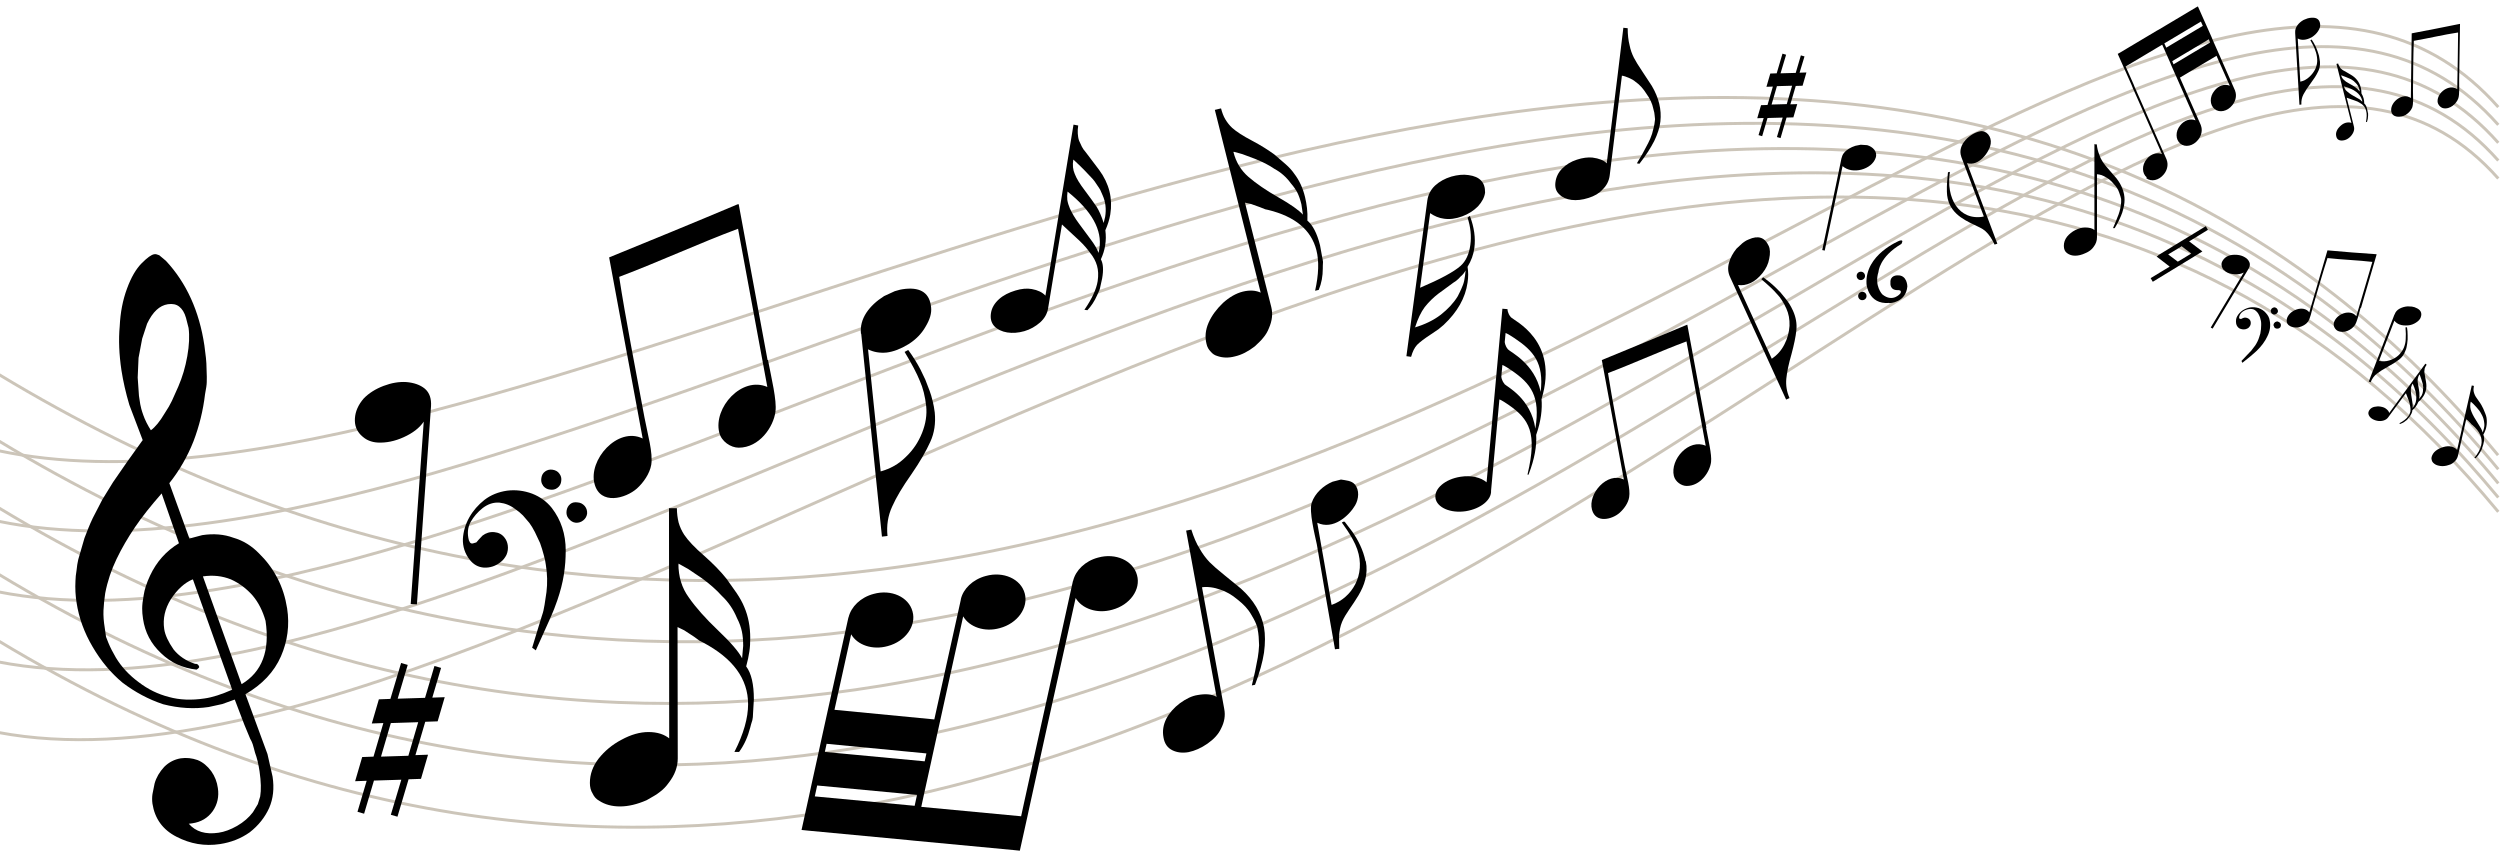 <?xml version="1.0" encoding="UTF-8"?>
<!DOCTYPE svg PUBLIC "-//W3C//DTD SVG 1.1//EN" "http://www.w3.org/Graphics/SVG/1.1/DTD/svg11.dtd">
<svg version="1.1" xmlns="http://www.w3.org/2000/svg" xmlns:xlink="http://www.w3.org/1999/xlink" x="0" y="0" width="841.889" height="288" viewBox="0, 0, 841.889, 288">
  <g id="ƒŒƒCƒ_x201e__x0081__x005b__x0020_1">
    <g id="_153951488">
      <path d="M-0.576,151.769 C20.088,156.161 43.056,156.377 67.896,153.713 C259.99,132.761 564.331,-64.873 779.681,94.386 C797.465,107.562 814.673,123.114 831.089,141.473 C834.545,145.289 837.929,149.249 841.241,153.281" fill-opacity="0" stroke="#ccc5b9" stroke-width="1"/>
      <path d="M841.313,158.033 C838.001,154.001 834.617,150.113 831.161,146.297 C814.601,127.865 797.249,112.242 779.321,99.21 C564.835,-56.882 262.15,150.473 69.984,176.176 C44.352,179.632 20.664,179.92 -0.576,175.528" fill-opacity="0" stroke="#ccc5b9" stroke-width="1"/>
      <path d="M841.313,162.784 C838.001,158.753 834.617,154.865 831.233,151.121 C814.529,132.545 797.033,116.922 778.961,104.034 C565.267,-48.818 264.238,168.184 71.999,198.64 C45.576,202.887 21.168,203.607 -0.648,199.288" fill-opacity="0" stroke="#ccc5b9" stroke-width="1"/>
      <path d="M841.313,167.536 C838.001,163.576 834.689,159.689 831.305,155.945 C814.457,137.225 796.817,121.674 778.601,108.786 C565.771,-40.898 266.326,185.824 74.087,221.031 C46.872,226.071 21.744,227.223 -0.576,222.903" fill-opacity="0" stroke="#ccc5b9" stroke-width="1"/>
      <path d="M841.313,172.36 C629.275,-83.953 288.43,199.432 76.175,243.494 C48.168,249.326 22.392,250.982 -0.576,246.662" fill-opacity="0" stroke="#ccc5b9" stroke-width="1"/>
    </g>
    <g id="_153952280">
      <path d="M841.313,36.068 C748.938,-68.185 552.235,159.329 296.638,191.728 C204.478,203.391 104.759,189.712 -0.576,125.993" fill-opacity="0" stroke="#ccc5b9" stroke-width="1"/>
      <path d="M841.313,42.044 C748.938,-62.21 552.235,174.232 296.638,211.311 C204.478,224.703 104.759,212.103 -0.576,148.385" fill-opacity="0" stroke="#ccc5b9" stroke-width="1"/>
      <path d="M841.313,48.092 C748.938,-56.162 552.235,189.208 296.638,230.967 C204.478,246.014 104.759,234.639 -0.576,170.92" fill-opacity="0" stroke="#ccc5b9" stroke-width="1"/>
      <path d="M841.313,54.067 C748.938,-50.186 552.235,204.039 296.638,250.478 C204.478,267.254 104.759,257.03 -0.576,193.312" fill-opacity="0" stroke="#ccc5b9" stroke-width="1"/>
      <path d="M-0.576,215.775 C104.759,279.493 204.55,288.565 296.638,270.134 C552.235,218.943 748.938,-44.138 841.313,60.115" fill-opacity="0" stroke="#ccc5b9" stroke-width="1"/>
    </g>
    <path d="M705.162,48.596 L706.098,48.596 C706.242,49.963 706.53,51.115 706.962,52.123 C707.25,53.059 707.682,53.851 708.186,54.643 L709.05,55.795 L710.346,57.307 L712.722,60.043 C714.522,62.347 715.458,64.795 715.458,67.315 C715.458,68.611 715.17,70.051 714.666,71.635 C714.09,73.219 713.298,74.947 712.146,76.819 L711.57,76.819 L712.506,74.587 L713.442,72.211 C713.658,71.563 713.874,70.915 714.018,70.195 L714.234,68.755 L714.306,68.107 C714.306,67.747 714.306,67.387 714.306,67.027 C714.234,66.739 714.162,66.451 714.09,66.163 C714.018,65.875 713.874,65.443 713.658,64.867 C713.298,63.787 712.65,62.779 711.786,61.915 C710.994,60.907 710.058,60.187 709.194,59.683 C708.762,59.395 708.186,59.179 707.682,58.963 C707.106,58.819 706.602,58.675 706.17,58.675 L706.17,79.915 C706.17,81.067 705.81,82.147 705.018,83.155 C704.442,84.019 703.506,84.739 702.282,85.243 C701.058,85.819 699.906,86.107 698.826,86.107 C697.746,86.107 696.882,85.819 696.09,85.243 C695.37,84.739 695.01,83.875 695.01,82.795 C695.01,81.643 695.37,80.635 696.09,79.699 C696.81,78.835 697.746,78.043 698.898,77.467 C700.05,76.891 701.13,76.603 702.138,76.603 C703.578,76.603 704.658,76.891 705.306,77.467 L705.306,58.243 L705.306,48.452 z" fill="black"/>
    <path d="M546.691,9.357 L548.131,9.501 C548.131,11.661 548.347,13.604 548.779,15.26 C549.067,16.772 549.571,18.14 550.219,19.436 L551.371,21.452 L553.099,24.116 L556.267,28.94 C558.643,32.972 559.579,36.932 559.147,40.892 C558.931,42.908 558.211,45.14 557.059,47.516 C555.835,49.891 554.179,52.483 552.091,55.147 L551.227,55.003 L553.171,51.691 L555.043,48.164 C555.547,47.228 555.979,46.148 556.339,45.068 L556.915,42.836 L557.131,41.828 C557.203,41.252 557.275,40.748 557.347,40.172 C557.275,39.74 557.275,39.236 557.203,38.804 C557.203,38.372 557.059,37.652 556.771,36.644 C556.411,34.844 555.619,33.188 554.467,31.604 C553.387,29.876 552.163,28.508 550.795,27.572 C550.147,26.996 549.355,26.564 548.491,26.204 C547.627,25.844 546.835,25.556 546.187,25.484 L542.083,59.035 C541.867,60.835 541.075,62.491 539.635,63.859 C538.555,65.083 536.971,66.019 534.883,66.667 C532.867,67.315 530.924,67.531 529.196,67.315 C527.54,67.099 526.172,66.523 525.092,65.443 C524.012,64.435 523.58,63.139 523.796,61.411 C524.012,59.611 524.804,58.027 526.1,56.731 C527.396,55.435 528.98,54.427 530.996,53.779 C532.94,53.131 534.74,52.915 536.251,53.059 C538.483,53.347 540.139,53.995 541.075,55.003 L544.819,24.692 L546.691,9.213 z" fill="black"/>
    <path d="M399.381,178.696 L401.181,178.336 C401.973,180.856 402.909,183.088 404.061,184.888 C404.997,186.544 406.077,187.984 407.301,189.28 L409.389,191.224 L412.413,193.744 L417.885,198.208 C422.205,202.095 424.724,206.415 425.66,211.239 C426.092,213.687 426.092,216.567 425.66,219.807 C425.156,223.047 424.148,226.647 422.637,230.607 L421.557,230.823 L422.637,226.215 L423.573,221.391 C423.789,220.095 423.932,218.727 424.005,217.287 L423.861,214.407 L423.717,213.111 C423.573,212.463 423.501,211.743 423.357,211.023 C423.141,210.519 422.924,209.943 422.709,209.439 C422.493,208.935 422.061,208.143 421.413,207.063 C420.333,205.119 418.749,203.463 416.805,201.951 C414.861,200.295 412.917,199.216 410.973,198.568 C409.965,198.208 408.885,197.92 407.733,197.776 C406.581,197.632 405.573,197.632 404.781,197.776 L412.269,238.742 C412.701,240.974 412.341,243.134 411.189,245.366 C410.325,247.238 408.813,248.894 406.653,250.406 C404.493,251.918 402.333,252.854 400.245,253.286 C398.229,253.646 396.357,253.43 394.773,252.638 C393.189,251.846 392.181,250.478 391.821,248.39 C391.389,246.158 391.749,244.07 392.757,242.054 C393.765,240.11 395.349,238.31 397.365,236.799 C399.453,235.287 401.397,234.351 403.269,234.063 C406.005,233.559 408.165,233.775 409.677,234.639 L402.909,197.632 L399.453,178.768 z" fill="black"/>
    <path d="M352.077,99.426 L361.509,41.972 L363.093,42.26 C362.949,43.34 362.877,44.204 362.949,44.996 C363.021,45.788 363.093,46.58 363.381,47.372 L364.317,49.387 C364.605,49.963 365.037,50.611 365.685,51.331 L370.149,57.235 C373.533,61.843 374.757,66.811 373.893,72.211 C373.605,73.939 373.029,75.739 372.237,77.539 C372.453,79.267 372.453,80.923 372.165,82.651 C371.949,84.163 371.445,85.747 370.725,87.33 C371.517,88.77 371.661,90.858 371.157,93.738 L370.509,96.69 C370.437,97.194 370.293,97.554 370.149,97.914 C369.789,98.634 369.573,99.138 369.429,99.498 C368.565,101.442 367.485,103.098 366.189,104.466 L365.181,104.322 C367.701,100.65 369.213,97.41 369.645,94.674 C369.933,92.73 369.861,91.002 369.429,89.49 C368.997,87.978 368.205,86.467 367.053,85.099 C366.189,83.875 365.037,82.507 363.525,81.067 L357.621,75.595 L352.941,103.89 C352.653,105.618 351.789,107.202 350.277,108.57 C348.693,109.938 346.965,110.946 344.949,111.522 C342.933,112.098 340.989,112.242 339.189,111.954 C337.389,111.666 335.877,110.946 334.797,109.794 C333.789,108.642 333.429,107.202 333.717,105.402 C334.005,103.602 334.941,102.09 336.453,100.722 C337.893,99.426 339.765,98.49 341.925,97.842 C344.013,97.194 345.885,97.05 347.469,97.338 C349.485,97.698 350.997,98.418 352.077,99.57 z M359.493,64.579 L359.493,64.579 C359.349,65.515 359.349,66.451 359.421,67.315 C359.565,68.251 359.853,69.187 360.285,70.195 C361.005,71.779 362.013,73.507 363.309,75.235 L367.197,80.491 C368.565,82.291 369.501,83.875 369.933,85.171 L370.221,83.731 C371.229,77.467 367.701,71.059 359.493,64.507 z M361.437,53.779 L361.437,53.779 C361.149,55.579 361.293,57.163 361.941,58.603 C362.517,60.115 363.669,61.987 365.325,64.147 L367.557,67.171 L369.285,69.619 C370.149,70.987 370.941,72.787 371.661,75.091 L372.165,73.003 C372.597,70.411 372.309,67.963 371.301,65.731 C370.941,64.867 370.653,64.219 370.509,63.931 C370.365,63.643 370.005,63.139 369.573,62.491 C368.997,61.555 368.349,60.619 367.485,59.755 C366.189,58.315 364.245,56.299 361.509,53.779 z" fill="black"/>
    <path d="M424.58,98.706 L409.101,37.004 L411.189,36.5 C411.549,37.868 411.981,39.092 412.629,40.172 C413.277,41.252 414.069,42.26 414.933,43.052 C416.373,44.348 418.605,45.788 421.629,47.372 C424.652,48.956 427.1,50.539 429.188,52.051 L432.932,55.291 C434.084,56.299 435.02,57.307 435.812,58.459 C437.54,60.691 438.764,63.355 439.484,66.379 C439.772,67.603 439.988,68.827 440.132,70.051 C440.276,71.347 440.348,72.715 440.276,74.299 C442.076,75.811 443.516,78.547 444.524,82.579 L445.244,86.539 C445.388,87.115 445.46,87.69 445.532,88.194 C445.46,89.13 445.46,89.85 445.46,90.354 C445.46,93.018 445.028,95.394 444.092,97.626 L442.868,97.914 C444.092,92.442 444.236,87.906 443.3,84.235 C441.572,77.467 436.172,72.931 427.1,70.699 L426.092,70.483 L424.292,69.763 L421.268,68.683 L419.253,68.251 L428.108,103.386 C428.684,105.69 428.396,108.066 427.316,110.514 C426.884,111.666 426.236,112.746 425.444,113.682 C425.084,114.186 424.652,114.618 424.148,115.122 C424.076,115.194 423.572,115.698 422.564,116.634 C420.333,118.362 418.101,119.514 415.869,120.018 C413.709,120.594 411.693,120.522 409.893,119.874 C409.101,119.658 408.309,119.154 407.733,118.434 C407.013,117.714 406.509,116.85 406.293,115.77 C405.717,113.466 405.933,111.09 407.013,108.642 C408.093,106.194 409.749,104.034 411.837,102.018 C413.997,100.074 416.229,98.778 418.533,98.202 C420.909,97.626 422.996,97.77 424.724,98.634 z M415.365,51.187 L415.365,51.187 C416.229,54.643 417.957,57.451 420.477,59.611 C422.996,61.771 426.308,64.075 430.484,66.451 C434.66,68.827 437.396,70.771 438.764,72.283 L438.26,68.827 C437.9,67.315 437.468,66.091 436.964,65.011 C436.46,64.003 435.74,62.923 434.732,61.771 C433.22,59.683 431.348,58.027 429.188,56.875 C427.316,55.579 425.156,54.499 422.636,53.491 L418.389,51.907 L415.509,51.115 z" fill="black"/>
    <path d="M225.358,248.75 L225.286,171.136 L227.95,171.136 C227.95,172.864 228.166,174.448 228.526,175.96 C228.958,177.472 229.606,178.84 230.398,180.064 C231.694,182.008 233.926,184.384 237.094,187.12 C240.19,189.856 242.71,192.448 244.654,194.896 L248.11,199.791 C249.118,201.303 249.982,202.815 250.63,204.399 C251.998,207.567 252.646,211.095 252.646,214.839 C252.646,216.423 252.574,217.935 252.358,219.375 C252.142,220.887 251.782,222.615 251.278,224.415 C253.006,226.719 253.87,230.391 253.87,235.503 L253.582,240.398 C253.582,241.19 253.51,241.838 253.366,242.486 C253.006,243.566 252.79,244.43 252.646,245.006 C251.854,248.102 250.63,250.838 248.902,253.214 L247.318,253.214 C250.414,247.166 251.926,241.766 251.926,237.158 C251.926,228.591 246.814,221.679 236.734,216.351 L235.582,215.775 L233.71,214.407 L230.398,212.247 L228.166,211.167 L228.238,255.374 C228.238,258.254 227.23,260.99 225.214,263.582 C224.35,264.806 223.342,265.886 222.046,266.822 C221.47,267.254 220.822,267.758 220.102,268.118 C220.03,268.19 219.238,268.622 217.726,269.486 C214.558,270.854 211.606,271.574 208.798,271.574 C206.062,271.574 203.686,270.926 201.742,269.63 C200.806,269.126 200.086,268.334 199.582,267.254 C198.934,266.246 198.646,265.022 198.646,263.654 C198.646,260.702 199.654,257.966 201.598,255.446 C203.614,252.926 206.134,250.766 209.302,249.11 C212.47,247.382 215.494,246.518 218.374,246.518 C221.398,246.518 223.774,247.31 225.574,248.822 z M228.454,189.784 L228.454,189.784 C228.454,194.176 229.606,197.992 231.982,201.231 C234.286,204.543 237.598,208.287 241.846,212.319 C246.094,216.351 248.758,219.447 249.91,221.679 L250.27,217.503 C250.27,215.631 250.126,214.047 249.838,212.679 C249.55,211.311 249.046,209.799 248.182,208.143 C246.958,205.191 245.302,202.743 243.07,200.655 C241.198,198.568 238.966,196.624 236.302,194.68 L231.694,191.584 L228.454,189.784 z" fill="black"/>
    <path d="M142.703,141.977 C141.263,144.137 138.959,145.865 135.935,147.233 C132.911,148.601 130.031,149.177 127.151,149.033 C126.071,148.961 125.135,148.745 124.271,148.385 C123.335,148.025 122.399,147.377 121.463,146.441 C120.023,144.929 119.375,143.129 119.519,140.897 C119.663,138.521 120.671,136.289 122.471,134.201 C124.199,132.401 126.503,130.961 129.167,129.953 C131.831,128.945 134.351,128.513 136.799,128.657 C139.391,128.873 141.479,129.593 143.063,130.889 C144.647,132.257 145.295,134.201 145.151,136.793 L140.399,203.535 L138.311,203.391 L142.703,141.905 z" fill="black"/>
    <path d="M289.942,112.458 C289.654,109.866 290.302,107.562 291.742,105.33 C293.182,103.17 295.126,101.37 297.718,99.714 L301.318,98.058 C302.11,97.842 302.758,97.626 303.117,97.554 C303.549,97.482 304.125,97.338 304.99,97.266 C310.245,96.762 313.125,98.85 313.557,103.53 C313.773,105.474 313.125,107.634 311.685,110.01 C310.389,112.314 308.445,114.33 305.925,115.914 C303.333,117.498 300.886,118.434 298.582,118.722 C296.278,118.938 294.19,118.578 292.318,117.642 L296.566,158.753 C299.806,157.889 302.613,156.305 305.061,153.857 C307.509,151.553 309.309,148.817 310.533,145.721 C311.757,142.625 312.189,139.673 311.901,136.793 C311.541,133.481 310.821,130.601 309.741,128.225 C308.733,125.705 307.005,122.466 304.629,118.506 L305.853,117.858 C307.293,119.802 308.661,121.962 309.957,124.41 L311.613,127.865 L313.053,131.609 C313.413,132.617 313.773,133.697 314.061,134.993 C314.349,136.217 314.637,137.513 314.781,138.881 C315.141,142.553 314.637,145.865 313.269,148.817 C311.901,151.841 309.813,155.513 306.933,159.689 C303.982,163.864 301.822,167.464 300.454,170.56 C299.014,173.656 298.51,176.968 298.87,180.496 L296.998,180.712 L290.014,112.314 z" fill="black"/>
    <path d="M582.619,93.306 C581.899,91.794 581.755,90.138 582.259,88.482 C582.691,86.826 583.555,85.243 584.779,83.731 L586.723,81.931 C587.155,81.571 587.515,81.355 587.731,81.211 C587.947,81.067 588.307,80.851 588.883,80.635 C592.051,79.195 594.283,79.915 595.579,82.723 C596.155,83.875 596.155,85.387 595.795,87.114 C595.507,88.842 594.715,90.498 593.491,92.01 C592.195,93.594 590.899,94.674 589.459,95.322 C588.019,95.97 586.651,96.186 585.283,95.97 L596.659,120.81 C598.459,119.586 599.899,118.002 600.907,115.986 C601.915,114.042 602.491,111.954 602.635,109.722 C602.707,107.562 602.347,105.618 601.555,103.89 C600.619,101.874 599.611,100.218 598.387,98.994 C597.235,97.626 595.435,95.97 593.131,94.026 L593.779,93.378 C595.075,94.314 596.443,95.394 597.739,96.618 L599.539,98.418 L601.195,100.434 C601.627,100.938 602.059,101.586 602.563,102.306 C602.995,103.026 603.427,103.818 603.787,104.61 C604.795,106.842 605.155,109.002 604.939,111.162 C604.723,113.394 604.147,116.058 603.283,119.298 C602.347,122.538 601.771,125.273 601.555,127.505 C601.339,129.737 601.699,131.969 602.635,134.057 L601.483,134.561 L582.619,93.306 z" fill="black"/>
    <path d="M179.135,218.367 L182.447,207.495 C182.735,206.631 182.951,205.983 183.023,205.551 C183.095,205.191 183.239,204.543 183.383,203.679 L184.031,199.359 C184.391,196.336 184.319,193.312 183.815,190.216 C183.671,189.136 183.455,187.984 183.095,186.832 C182.807,185.68 182.375,184.312 181.871,182.872 L180.143,179.2 C179.495,177.904 178.847,176.896 178.271,176.104 L176.111,173.584 C175.247,172.72 174.455,172.072 173.591,171.496 C171.935,170.2 170.135,169.48 168.191,169.264 C166.247,169.12 164.375,169.696 162.575,171.064 C160.847,172.432 159.479,174.016 158.471,175.816 C157.463,177.688 157.319,179.704 157.895,181.936 L158.255,182.656 C158.471,182.944 158.831,183.088 159.191,183.016 L160.415,182.656 L161.279,181.648 L162.503,180.352 C163.655,179.488 164.951,179.056 166.463,179.2 C167.903,179.344 169.055,179.92 169.919,181.072 C170.495,181.792 170.855,182.656 170.999,183.664 C171.143,184.744 170.999,185.824 170.567,186.832 C170.063,187.84 169.415,188.704 168.407,189.424 C166.823,190.648 165.023,191.224 163.007,191.152 C160.991,191.008 159.407,190.072 158.183,188.488 C156.527,186.4 155.807,184.024 155.879,181.504 C156.023,178.984 156.743,176.536 158.039,174.232 C159.335,171.928 161.063,169.984 163.151,168.328 C165.311,166.672 167.831,165.664 170.783,165.232 C173.663,164.872 176.471,165.232 179.207,166.24 C181.943,167.32 184.103,168.904 185.831,171.064 C188.926,175.096 190.51,179.848 190.51,185.392 C190.51,186.832 190.438,188.128 190.366,189.352 C190.294,190.648 190.078,192.088 189.862,193.672 C189.43,196.336 188.71,199.143 187.702,202.095 C187.415,202.959 187.055,203.895 186.623,205.047 C186.191,206.127 185.615,207.495 184.895,209.079 L180.431,219.015 L179.279,218.151 z M182.879,163.504 L182.879,163.504 C182.303,162.784 182.159,161.92 182.303,160.985 C182.447,159.977 182.879,159.257 183.599,158.753 C184.319,158.249 185.111,158.033 186.047,158.177 C187.055,158.321 187.846,158.753 188.35,159.473 C188.926,160.193 189.142,161.057 188.998,161.992 C188.926,162.928 188.494,163.72 187.702,164.296 C186.983,164.872 186.119,165.016 185.183,164.872 C184.247,164.8 183.455,164.296 182.879,163.576 z M191.446,174.592 L191.446,174.592 C190.87,173.872 190.654,173.008 190.798,172 C190.942,170.992 191.374,170.272 192.094,169.696 C192.742,169.192 193.534,169.048 194.542,169.192 C195.55,169.264 196.27,169.696 196.918,170.416 C197.566,171.208 197.782,172.072 197.71,173.008 C197.566,173.944 197.134,174.664 196.414,175.24 C195.694,175.816 194.83,176.104 193.894,176.032 C192.958,175.96 192.166,175.456 191.518,174.664 z" fill="black"/>
    <path d="M480.668,67.459 C480.956,65.515 481.82,63.859 483.26,62.491 C484.772,61.123 486.572,60.115 488.732,59.467 C490.82,58.891 492.764,58.675 494.564,58.963 C498.308,59.467 500.18,61.411 500.108,64.867 C499.892,66.451 499.1,67.963 497.732,69.475 C496.292,70.915 494.564,72.067 492.404,72.859 C490.244,73.651 488.228,73.939 486.284,73.651 C484.556,73.435 483.044,72.787 481.604,71.779 L478.22,96.906 C484.988,94.026 489.524,91.578 491.828,89.562 C493.628,87.978 494.708,85.603 495.14,82.507 C495.572,79.483 495.212,76.387 494.204,73.291 L494.996,72.715 C496.436,76.531 496.94,80.131 496.508,83.443 C496.22,85.747 495.428,87.834 494.204,89.85 C494.492,91.578 494.492,93.306 494.204,95.178 C493.484,100.29 490.82,105.042 486.14,109.434 L484.412,110.874 L481.748,112.674 C479.66,114.042 478.148,115.194 477.212,116.13 C476.348,117.066 475.7,118.362 475.196,120.162 L473.612,119.946 L480.668,67.459 z M476.348,110.298 L476.348,110.298 C479.804,109.29 482.756,107.85 485.204,105.978 C487.652,104.034 489.524,102.018 490.892,99.786 C491.036,99.426 491.324,98.994 491.612,98.346 C491.9,97.77 492.26,96.978 492.62,96.042 C492.98,95.178 493.196,94.098 493.34,92.946 L493.556,91.074 C493.34,91.434 493.124,91.794 492.836,92.154 C492.548,92.514 492.188,92.874 491.828,93.162 C491.396,93.666 491.036,94.026 490.748,94.242 C490.532,94.458 490.1,94.818 489.452,95.178 L484.34,98.922 C482.756,100.146 481.244,101.586 479.804,103.386 C478.508,105.114 477.428,107.418 476.564,110.154 z" fill="black"/>
    <path d="M48.096,148.313 L43.56,136.361 C42.336,132.257 41.472,128.369 40.896,124.697 C40.104,119.37 39.888,114.402 40.32,109.794 C40.536,105.258 41.328,101.082 42.768,97.194 C44.136,93.45 45.792,90.57 47.736,88.626 C49.608,86.755 50.976,85.747 51.984,85.603 C52.416,85.531 52.992,85.675 53.64,85.963 L55.872,87.834 C62.784,95.25 67.104,104.754 68.832,116.346 C69.264,119.37 69.552,121.962 69.552,124.05 C69.624,126.209 69.696,127.793 69.624,128.657 C69.624,129.521 69.408,130.889 69.048,132.761 C68.4,138.233 67.104,143.489 65.16,148.601 C63.144,153.713 60.408,158.465 57.024,162.712 L63.792,181.36 L68.112,180.208 C71.927,179.632 75.455,179.92 78.551,181.072 C81.863,182.008 84.743,183.808 87.191,186.328 C89.639,188.704 91.727,191.44 93.383,194.608 C95.039,197.776 96.119,201.231 96.695,204.903 C97.559,210.519 96.839,215.919 94.607,221.031 C92.303,226.287 88.271,230.535 82.655,233.775 L86.255,243.566 L90.071,253.934 L91.799,261.566 C92.375,265.454 92.015,268.91 90.647,272.078 C89.207,275.245 87.047,277.981 84.095,280.285 C81.143,282.373 77.831,283.669 74.087,284.245 C68.904,285.037 64.08,284.173 59.472,281.797 C54.792,279.421 52.128,275.677 51.336,270.638 C51.192,269.558 51.192,268.478 51.336,267.47 L52.056,263.87 C52.632,261.782 53.712,259.982 55.296,258.254 C56.88,256.67 58.752,255.734 60.84,255.374 C62.784,255.086 64.656,255.302 66.528,255.95 C68.328,256.67 69.84,257.966 71.135,259.694 C72.359,261.422 73.079,263.294 73.367,265.382 C73.799,268.262 73.223,270.854 71.639,273.158 C69.984,275.461 67.68,276.829 64.728,277.261 L63.576,277.405 C65.88,280.069 69.192,281.077 73.583,280.429 C75.599,280.141 77.687,279.349 79.847,278.125 C82.079,276.829 83.807,275.317 85.175,273.518 L86.831,270.782 L87.623,268.19 C87.983,266.03 87.911,263.222 87.407,259.766 C87.047,257.318 86.543,255.23 85.895,253.502 C85.535,252.206 85.319,251.27 85.103,250.622 C84.887,249.974 84.599,249.398 84.239,248.75 L82.295,244.07 L79.055,235.575 L74.879,237.087 L70.271,238.094 C65.376,238.814 60.264,238.526 54.936,237.158 C49.968,235.503 45.432,233.055 41.256,229.887 C37.368,226.647 33.984,222.615 31.176,217.791 C28.368,213.039 26.568,208.071 25.776,202.887 C25.416,200.583 25.272,198.136 25.416,195.544 C25.416,194.608 25.56,193.384 25.776,192.088 C25.92,190.792 26.064,189.568 26.352,188.416 L28.44,181.216 C28.872,180.064 29.304,178.984 29.736,177.904 C30.096,176.896 30.672,175.744 31.248,174.448 L34.488,168.184 L38.088,162.352 C41.184,157.817 44.496,153.065 48.024,148.241 z M64.872,195.112 L64.872,195.112 C62.136,196.264 59.688,198.496 57.528,201.807 C55.512,205.047 54.792,208.359 55.296,211.815 C55.584,213.831 56.664,216.135 58.464,218.727 C60.264,220.959 62.64,222.543 65.664,223.551 C66.456,223.479 66.888,223.839 67.104,224.631 C66.96,224.919 66.816,225.063 66.6,225.207 C66.384,225.423 66.24,225.495 66.168,225.495 C61.56,224.991 57.528,223.191 54.216,219.951 C50.832,216.783 48.816,212.895 48.168,208.431 C47.952,207.135 47.88,205.911 47.88,204.903 C47.88,203.823 48.024,202.383 48.384,200.439 C48.672,198.496 49.392,196.264 50.544,193.816 C52.704,189.208 55.944,185.536 60.264,182.944 L54.432,166.168 C50.904,170.2 47.88,173.944 45.504,177.472 C43.056,181.072 40.968,184.672 39.24,188.272 C37.512,191.872 36.216,195.688 35.424,199.791 C35.136,201.807 34.92,203.751 34.848,205.551 C34.776,207.351 34.92,209.367 35.28,211.455 C35.424,212.463 35.568,213.471 35.712,214.479 C36.072,215.415 36.36,216.063 36.504,216.495 C37.152,218.079 38.016,219.735 39.024,221.463 C40.896,224.559 43.488,227.367 46.728,229.743 C49.824,232.119 53.208,233.775 56.88,234.711 C60.48,235.719 64.512,235.863 68.832,235.215 C71.495,234.855 74.591,233.847 78.191,232.263 L65.016,195.256 z M50.76,144.929 L50.76,144.929 C52.272,143.849 53.856,141.905 55.512,139.097 C56.52,137.585 57.312,136.217 57.888,134.993 L60.048,130.169 C61.416,127.001 62.424,123.618 63.072,119.946 C63.72,116.274 63.864,113.106 63.504,110.442 L62.64,107.058 C62.136,105.258 61.344,104.034 60.336,103.242 C59.328,102.45 58.104,102.234 56.52,102.45 C53.712,102.882 51.408,105.042 49.536,109.002 L47.88,114.042 L46.656,120.522 L46.368,127.145 L46.8,133.337 C46.944,134.417 47.088,135.353 47.232,136.145 C47.376,136.937 47.664,138.161 48.24,139.745 C48.816,141.401 49.68,143.129 50.832,144.929 z M68.328,194.104 L68.328,194.104 L81.359,230.391 C88.271,226.287 90.935,219.159 89.423,209.079 C88.487,205.767 87.047,202.887 85.103,200.583 C83.087,198.28 80.639,196.408 77.759,195.112 C74.879,193.96 71.783,193.6 68.328,194.104 z" fill="black"/>
    <path d="M258.478,121.242 C255.31,104.25 251.494,83.443 248.758,68.755 C248.614,68.755 248.47,68.827 248.326,68.827 C233.998,74.875 219.598,80.779 205.126,86.683 C208.87,106.986 212.686,127.361 216.43,147.665 C207.934,143.561 197.998,154.937 200.23,163 C202.174,170.2 210.67,167.896 214.486,164.512 C216.718,162.496 218.806,159.473 219.31,156.521 C219.958,152.489 218.086,146.225 217.006,140.465 C214.198,125.273 210.526,106.482 208.51,93.234 C222.046,88.122 235.582,81.859 248.542,77.035 C251.854,94.818 255.094,112.53 258.406,130.313 C249.766,126.569 240.19,137.297 242.206,145.649 C242.926,148.673 246.094,150.761 248.758,150.761 C255.742,150.761 260.494,143.777 261.142,138.593 C261.646,134.849 259.774,127.289 258.622,121.242 z" fill="black"/>
    <path d="M574.627,143.993 C572.539,132.761 570.019,119.082 568.219,109.362 C568.147,109.362 568.003,109.434 567.931,109.434 C558.499,113.394 548.923,117.354 539.419,121.242 C541.867,134.633 544.387,148.097 546.835,161.489 C541.219,158.753 534.668,166.312 536.108,171.64 C537.404,176.392 543.019,174.88 545.467,172.648 C546.979,171.28 548.347,169.336 548.635,167.392 C549.067,164.728 547.843,160.625 547.123,156.809 C545.251,146.801 542.875,134.417 541.508,125.633 C550.435,122.25 559.363,118.146 567.931,114.978 C570.091,126.713 572.251,138.449 574.411,150.113 C568.723,147.593 562.387,154.721 563.683,160.265 C564.187,162.281 566.275,163.648 568.003,163.648 C572.611,163.648 575.779,159.041 576.211,155.585 C576.499,153.065 575.275,148.097 574.555,144.137 z" fill="black"/>
    <path d="M804.665,138.953 L816.761,122.466 L817.193,122.826 C816.977,123.114 816.833,123.402 816.689,123.69 C816.545,123.978 816.473,124.194 816.473,124.481 L816.401,125.273 C816.401,125.489 816.473,125.777 816.545,126.065 L816.977,128.657 C817.337,130.601 816.905,132.401 815.753,133.913 C815.393,134.417 814.961,134.921 814.385,135.353 C814.169,135.929 813.881,136.433 813.521,136.937 C813.233,137.369 812.801,137.801 812.369,138.161 C812.369,138.737 812.081,139.385 811.505,140.249 L810.857,141.041 C810.785,141.185 810.641,141.257 810.569,141.401 C810.353,141.545 810.209,141.689 810.065,141.761 C809.489,142.265 808.913,142.553 808.265,142.769 L807.977,142.553 C809.345,141.833 810.353,141.041 810.929,140.249 C811.361,139.673 811.577,139.169 811.721,138.593 C811.793,138.017 811.793,137.441 811.649,136.865 C811.577,136.361 811.433,135.713 811.217,135.065 L810.209,132.401 L804.233,140.537 C803.873,141.041 803.369,141.401 802.649,141.617 C801.929,141.833 801.209,141.833 800.489,141.689 C799.769,141.545 799.121,141.257 798.617,140.897 C798.113,140.537 797.753,140.033 797.609,139.529 C797.465,139.025 797.609,138.521 797.969,138.017 C798.329,137.513 798.905,137.153 799.553,137.009 C800.201,136.865 800.921,136.793 801.713,136.937 C802.505,137.081 803.081,137.297 803.513,137.657 C804.089,138.089 804.449,138.521 804.593,139.097 z M812.513,129.161 L812.513,129.161 C812.297,129.449 812.153,129.737 812.081,130.025 C811.937,130.313 811.937,130.673 811.865,131.033 C811.865,131.609 811.865,132.329 812.009,133.121 L812.369,135.425 C812.513,136.217 812.513,136.865 812.441,137.369 L812.801,136.937 C814.097,135.137 814.025,132.545 812.513,129.233 z M814.817,126.065 L814.817,126.065 C814.457,126.569 814.241,127.145 814.169,127.649 C814.097,128.225 814.169,128.945 814.385,129.953 L814.601,131.249 L814.745,132.257 C814.817,132.833 814.745,133.481 814.601,134.345 L815.105,133.769 C815.681,133.049 815.969,132.185 815.969,131.321 C815.969,130.961 815.969,130.745 816.041,130.601 C816.041,130.457 816.041,130.313 815.969,130.025 C815.969,129.665 815.897,129.233 815.753,128.873 C815.609,128.225 815.249,127.289 814.817,126.065 z" fill="black"/>
    <path d="M791.849,41.396 L786.809,21.524 L787.385,21.38 C787.457,21.74 787.601,22.028 787.745,22.244 C787.889,22.46 788.033,22.748 788.177,22.964 L788.753,23.468 C788.897,23.612 789.185,23.756 789.473,23.9 L791.705,25.196 C793.433,26.204 794.513,27.644 795.017,29.516 C795.161,30.092 795.233,30.74 795.233,31.46 C795.521,31.964 795.809,32.54 795.953,33.116 C796.097,33.62 796.169,34.196 796.169,34.844 C796.601,35.204 796.961,35.852 797.177,36.86 L797.393,37.94 C797.465,38.084 797.465,38.228 797.465,38.372 C797.465,38.66 797.465,38.876 797.465,38.948 C797.465,39.668 797.321,40.388 797.105,41.036 L796.745,41.108 C797.033,39.596 797.105,38.3 796.817,37.364 C796.673,36.716 796.385,36.14 796.025,35.708 C795.665,35.276 795.233,34.916 794.657,34.628 C794.225,34.34 793.649,34.052 792.929,33.836 L790.265,32.9 L792.713,42.692 C792.857,43.268 792.785,43.916 792.497,44.564 C792.209,45.212 791.777,45.788 791.201,46.292 C790.625,46.796 790.049,47.084 789.401,47.228 C788.753,47.372 788.177,47.372 787.673,47.156 C787.169,46.94 786.881,46.508 786.737,45.86 C786.593,45.212 786.665,44.636 786.953,43.988 C787.241,43.34 787.673,42.836 788.321,42.26 C788.897,41.756 789.473,41.468 790.049,41.324 C790.769,41.18 791.345,41.18 791.849,41.396 z M789.329,29.084 L789.329,29.084 C789.401,29.372 789.545,29.732 789.689,29.948 C789.833,30.236 790.049,30.524 790.337,30.74 C790.769,31.172 791.345,31.532 791.993,31.964 L794.009,33.116 C794.729,33.476 795.233,33.908 795.521,34.268 L795.449,33.764 C794.873,31.604 792.857,30.02 789.329,29.084 z M788.393,25.34 L788.393,25.34 C788.537,25.988 788.825,26.42 789.257,26.852 C789.689,27.284 790.265,27.716 791.129,28.148 L792.281,28.796 L793.145,29.372 C793.577,29.66 794.153,30.164 794.657,30.812 L794.513,30.092 C794.297,29.228 793.865,28.436 793.217,27.86 C793.001,27.644 792.785,27.5 792.713,27.356 C792.641,27.284 792.425,27.14 792.209,26.996 C791.921,26.78 791.561,26.564 791.129,26.42 C790.481,26.132 789.617,25.772 788.393,25.34 z" fill="black"/>
    <path d="M827.417,151.625 L832.385,129.809 L833.105,129.953 C833.033,130.457 832.961,130.889 832.961,131.321 C832.961,131.753 833.105,132.185 833.249,132.617 C833.465,133.265 833.969,134.057 834.689,134.993 C835.409,135.929 835.913,136.865 836.273,137.657 L836.921,139.241 C837.137,139.745 837.281,140.249 837.353,140.681 C837.497,141.689 837.497,142.697 837.281,143.777 C837.209,144.209 837.065,144.641 836.921,145.001 C836.777,145.433 836.561,145.865 836.273,146.369 C836.633,147.161 836.633,148.241 836.273,149.609 L835.841,150.977 C835.769,151.193 835.697,151.409 835.625,151.553 C835.481,151.841 835.337,152.057 835.265,152.201 C834.833,152.993 834.329,153.713 833.681,154.289 L833.249,154.217 C834.473,152.705 835.265,151.265 835.553,149.969 C836.129,147.593 835.121,145.289 832.601,143.129 L832.313,142.913 L831.881,142.409 L831.089,141.617 L830.513,141.185 L827.705,153.569 C827.489,154.361 827.057,155.081 826.337,155.657 C826.049,155.945 825.689,156.161 825.257,156.377 C825.041,156.449 824.825,156.521 824.609,156.593 C824.609,156.593 824.321,156.665 823.889,156.809 C822.953,157.025 822.017,157.025 821.225,156.809 C820.433,156.665 819.857,156.305 819.353,155.801 C819.137,155.585 818.993,155.297 818.921,155.009 C818.777,154.649 818.777,154.289 818.849,153.929 C819.065,153.137 819.497,152.417 820.217,151.841 C820.937,151.265 821.801,150.833 822.809,150.545 C823.817,150.257 824.681,150.185 825.545,150.401 C826.409,150.617 826.985,150.977 827.417,151.481 z M832.025,135.281 L832.025,135.281 C831.737,136.505 831.809,137.657 832.313,138.737 C832.745,139.817 833.465,141.041 834.401,142.481 C835.337,143.921 835.913,144.929 836.057,145.649 L836.417,144.497 C836.561,143.993 836.633,143.489 836.633,143.129 C836.633,142.697 836.561,142.265 836.489,141.761 C836.345,140.825 835.985,140.033 835.553,139.313 C835.193,138.593 834.689,137.945 834.041,137.225 L832.961,136.073 L832.169,135.353 z" fill="black"/>
    <path d="M755.562,91.794 C754.77,92.226 753.762,92.442 752.61,92.37 C751.458,92.298 750.45,92.082 749.586,91.506 C749.298,91.29 749.01,91.074 748.794,90.858 C748.578,90.57 748.362,90.282 748.218,89.778 C748.002,89.058 748.074,88.41 748.506,87.762 C748.938,87.043 749.586,86.467 750.522,86.107 C751.386,85.819 752.25,85.747 753.33,85.819 C754.338,85.891 755.202,86.179 755.922,86.611 C756.714,87.043 757.218,87.618 757.506,88.338 C757.794,88.986 757.65,89.778 757.218,90.498 L745.122,110.658 L744.474,110.298 L755.634,91.722 z" fill="black"/>
    <path d="M806.393,105.906 C806.681,105.042 807.257,104.394 808.049,103.962 C808.841,103.53 809.777,103.242 810.785,103.17 L812.153,103.242 C812.441,103.314 812.657,103.314 812.801,103.386 C812.945,103.386 813.161,103.458 813.449,103.602 C815.177,104.25 815.753,105.402 815.177,106.914 C814.961,107.562 814.385,108.138 813.593,108.642 C812.801,109.146 811.937,109.506 810.857,109.578 C809.777,109.65 808.841,109.578 808.121,109.29 C807.329,109.002 806.753,108.57 806.321,107.994 L801.137,121.53 C802.289,121.746 803.441,121.746 804.593,121.386 C805.745,121.026 806.753,120.522 807.617,119.73 C808.481,118.938 809.057,118.074 809.489,117.138 C809.921,116.058 810.137,115.05 810.137,114.114 C810.209,113.178 810.209,111.882 810.065,110.226 L810.569,110.226 C810.713,111.09 810.785,111.954 810.785,112.962 L810.785,114.33 L810.641,115.698 C810.569,116.058 810.497,116.49 810.425,116.922 C810.353,117.354 810.209,117.786 809.993,118.218 C809.561,119.442 808.841,120.378 807.905,121.098 C806.969,121.818 805.745,122.61 804.161,123.474 C802.577,124.338 801.353,125.129 800.417,125.849 C799.481,126.569 798.761,127.577 798.329,128.729 L797.681,128.513 L806.321,105.978 z" fill="black"/>
    <path d="M772.914,11.013 C772.842,10.077 773.13,9.285 773.634,8.565 C774.138,7.845 774.857,7.197 775.794,6.693 L777.089,6.189 C777.378,6.117 777.594,6.045 777.737,6.045 C777.881,6.045 778.097,5.973 778.385,5.973 C780.257,5.829 781.193,6.621 781.337,8.277 C781.409,8.997 781.121,9.717 780.617,10.509 C780.113,11.301 779.393,11.948 778.529,12.524 C777.594,13.028 776.729,13.316 775.938,13.388 C775.146,13.46 774.354,13.316 773.778,12.956 L774.642,27.5 C775.794,27.284 776.802,26.708 777.665,25.916 C778.529,25.124 779.249,24.188 779.753,23.108 C780.185,22.028 780.401,21.02 780.329,20.012 C780.257,18.86 780.041,17.852 779.681,16.988 C779.393,16.052 778.818,14.9 778.026,13.532 L778.457,13.316 C778.961,14.036 779.393,14.828 779.826,15.692 L780.329,16.916 L780.761,18.212 C780.905,18.572 780.977,18.932 781.049,19.436 C781.121,19.868 781.193,20.372 781.265,20.804 C781.337,22.1 781.121,23.252 780.545,24.26 C780.041,25.34 779.249,26.564 778.169,28.004 C777.089,29.444 776.297,30.668 775.721,31.748 C775.146,32.828 774.93,33.98 775.002,35.204 L774.354,35.276 L772.914,11.157 z" fill="black"/>
    <path d="M754.842,121.53 L757.578,118.65 C757.794,118.434 758.01,118.218 758.082,118.146 C758.154,118.074 758.298,117.858 758.514,117.57 L759.45,116.346 C760.026,115.482 760.53,114.474 760.818,113.466 C760.962,113.106 761.034,112.746 761.178,112.314 C761.25,111.882 761.322,111.378 761.394,110.874 L761.466,109.434 C761.466,108.93 761.466,108.498 761.394,108.138 L761.106,106.986 C760.962,106.554 760.818,106.266 760.674,105.978 C760.386,105.33 759.882,104.826 759.306,104.394 C758.73,104.034 758.01,103.962 757.218,104.106 C756.426,104.25 755.778,104.538 755.202,104.97 C754.626,105.402 754.194,105.978 754.05,106.77 L754.05,107.058 C754.05,107.202 754.122,107.274 754.266,107.346 L754.698,107.418 L755.13,107.202 L755.706,106.986 C756.21,106.914 756.642,106.986 757.146,107.274 C757.578,107.562 757.866,107.922 757.938,108.426 C758.01,108.714 757.938,109.074 757.866,109.434 C757.722,109.794 757.506,110.082 757.218,110.37 C756.93,110.586 756.57,110.802 756.138,110.874 C755.418,111.018 754.77,110.874 754.122,110.586 C753.546,110.226 753.186,109.65 753.042,109.002 C752.898,108.066 752.97,107.202 753.402,106.482 C753.834,105.69 754.482,105.042 755.202,104.538 C755.994,104.034 756.858,103.674 757.722,103.53 C758.658,103.386 759.594,103.458 760.602,103.746 C761.538,104.106 762.402,104.61 763.05,105.402 C763.77,106.194 764.202,106.986 764.346,107.994 C764.706,109.722 764.418,111.522 763.554,113.25 C763.338,113.682 763.122,114.114 762.906,114.474 C762.69,114.834 762.402,115.266 762.042,115.77 C761.466,116.562 760.818,117.282 760.026,118.074 C759.81,118.29 759.522,118.506 759.234,118.794 C758.946,119.082 758.514,119.37 758.082,119.802 L755.13,122.178 L754.914,121.746 z M764.706,104.898 L764.706,104.898 C764.634,104.61 764.706,104.322 764.922,104.034 C765.138,103.746 765.426,103.602 765.714,103.53 C766.002,103.458 766.29,103.53 766.578,103.746 C766.866,103.962 767.01,104.25 767.082,104.538 C767.154,104.898 767.082,105.186 766.866,105.402 C766.65,105.69 766.434,105.834 766.074,105.906 C765.786,105.978 765.498,105.906 765.21,105.69 C764.922,105.474 764.778,105.258 764.706,104.898 z M765.642,109.722 L765.642,109.722 C765.57,109.434 765.642,109.074 765.858,108.786 C766.074,108.498 766.29,108.354 766.65,108.282 C766.938,108.21 767.226,108.282 767.513,108.498 C767.802,108.642 768.018,108.93 768.09,109.218 C768.161,109.578 768.09,109.866 767.945,110.154 C767.729,110.442 767.513,110.586 767.154,110.658 C766.794,110.73 766.505,110.658 766.218,110.514 C765.93,110.37 765.786,110.082 765.714,109.722 z" fill="black"/>
    <path d="M795.089,103.674 C796.817,97.842 798.905,90.714 800.345,85.675 C800.273,85.675 800.273,85.675 800.201,85.603 C794.729,85.243 789.257,84.811 783.785,84.307 C781.769,91.29 779.681,98.274 777.665,105.186 C775.65,102.522 770.754,104.538 770.106,107.418 C769.602,110.01 772.626,110.586 774.354,110.154 C775.362,109.866 776.513,109.29 777.161,108.426 C778.026,107.274 778.385,105.042 778.961,103.026 C780.473,97.842 782.345,91.362 783.785,86.899 C788.825,87.474 794.081,87.618 798.905,88.194 C797.105,94.314 795.305,100.362 793.505,106.482 C791.417,103.89 786.665,105.762 785.945,108.714 C785.657,109.794 786.377,110.946 787.169,111.378 C789.329,112.458 791.921,111.09 793.001,109.506 C793.721,108.426 794.369,105.762 794.945,103.674 z" fill="black"/>
    <path d="M828.137,26.852 C828.209,20.804 828.353,13.316 828.425,8.061 C828.353,8.061 828.353,8.061 828.281,8.061 C822.953,9.141 817.553,10.221 812.153,11.229 C812.081,18.5 811.937,25.772 811.865,33.044 C809.201,31.028 805.025,34.268 805.241,37.22 C805.457,39.812 808.481,39.596 810.065,38.732 C811.001,38.156 811.865,37.292 812.297,36.284 C812.801,34.916 812.585,32.684 812.585,30.596 C812.657,25.196 812.657,18.428 812.873,13.748 C817.913,12.884 822.953,11.661 827.777,10.941 C827.705,17.276 827.633,23.612 827.489,30.02 C824.753,28.148 820.721,31.172 820.865,34.196 C820.937,35.276 821.873,36.212 822.737,36.428 C825.113,36.932 827.273,34.844 827.849,33.116 C828.281,31.82 828.137,29.156 828.137,26.996 z" fill="black"/>
    <path d="M593.059,35.348 L591.763,39.812 L593.923,39.74 L592.195,45.5 L593.419,45.86 L595.219,39.74 L600.331,39.596 L598.387,46.148 L599.611,46.508 L601.627,39.596 L603.931,39.524 L605.227,35.06 L602.923,35.132 L604.723,28.94 L607.027,28.868 L608.323,24.404 L606.019,24.476 L607.675,19.004 L606.451,18.644 L604.723,24.548 L599.611,24.692 L601.483,18.428 L600.259,18.068 L598.315,24.692 L596.155,24.764 L594.859,29.228 L597.019,29.156 L595.219,35.348 L593.059,35.42 z M598.387,29.012 L598.387,29.012 L603.499,28.868 L601.699,35.06 L596.587,35.204 L598.387,29.012 z" fill="black"/>
    <path d="M121.967,254.942 L119.591,263.078 L123.479,262.934 L120.383,273.374 L122.615,274.022 L125.927,262.862 L135.143,262.574 L131.615,274.382 L133.847,275.029 L137.591,262.43 L141.767,262.286 L144.143,254.15 L139.895,254.294 L143.207,243.062 L147.383,242.918 L149.759,234.783 L145.583,234.927 L148.535,224.919 L146.303,224.271 L143.135,234.999 L133.919,235.287 L137.303,223.911 L135.071,223.263 L131.471,235.359 L127.583,235.503 L125.207,243.638 L129.095,243.494 L125.783,254.798 L121.895,254.942 z M131.615,243.494 L131.615,243.494 L140.831,243.206 L137.519,254.51 L128.303,254.798 L131.615,243.494 z" fill="black"/>
    <path d="M726.834,86.035 L726.258,86.395 L730.65,89.778 L724.242,93.666 L724.962,94.89 L739.002,86.323 L739.002,86.323 L741.666,84.667 L737.202,81.283 L743.538,77.395 L742.818,76.171 L726.762,85.963 L726.762,85.963 z M734.682,82.939 L734.682,82.939 L737.922,85.387 L733.386,88.122 L730.146,85.675 L734.682,82.939 z" fill="black"/>
    <path d="M636.259,102.09 C636.259,102.09 641.803,102.018 642.307,96.474 C642.307,96.474 642.307,92.514 638.923,92.73 C638.923,92.73 636.403,92.658 636.619,95.25 C636.619,95.25 636.259,97.842 639.211,97.698 C639.211,97.698 640.651,97.626 639.931,98.85 C639.931,98.85 637.411,102.018 633.883,99.138 C633.883,99.138 631.075,96.258 632.587,91.578 C632.587,91.578 632.803,86.539 640.291,82.147 C640.291,82.147 641.371,80.491 639.643,81.067 C639.643,81.067 627.979,85.747 628.555,95.61 C628.555,95.61 629.059,102.594 636.187,102.018 z M627.043,98.274 L627.043,98.274 C626.251,98.346 625.675,98.994 625.747,99.786 C625.819,100.578 626.467,101.154 627.259,101.082 C628.051,101.01 628.627,100.362 628.555,99.57 C628.483,98.778 627.835,98.202 627.043,98.274 z M626.755,94.314 L626.755,94.314 C627.547,94.242 628.123,93.594 628.051,92.802 C627.979,92.01 627.331,91.434 626.539,91.506 C625.747,91.578 625.171,92.226 625.243,93.018 C625.315,93.81 625.963,94.386 626.755,94.314 z" fill="black"/>
    <path d="M722.73,59.971 C724.386,61.339 727.05,60.763 728.706,58.675 C729.93,57.163 730.218,55.291 729.642,53.851 L729.642,53.779 L720.93,33.98 L718.914,29.444 L718.482,28.364 L716.466,23.828 L715.818,22.388 L728.13,15.044 L728.778,16.484 L730.794,21.02 L731.226,22.1 L733.242,26.636 L739.362,40.532 C737.706,39.812 735.546,40.46 734.178,42.26 C732.522,44.276 732.594,47.012 734.25,48.38 C735.906,49.747 738.57,49.172 740.226,47.084 C741.45,45.572 741.738,43.7 741.162,42.26 L741.162,42.188 L734.106,26.132 L746.418,18.788 L750.882,28.868 C749.226,28.148 747.066,28.796 745.698,30.596 C744.042,32.612 744.114,35.348 745.77,36.716 C747.426,38.084 750.09,37.508 751.746,35.42 C752.97,33.908 753.258,32.036 752.682,30.596 L752.682,30.524 L747.282,18.284 L745.266,13.748 L744.834,12.668 L742.818,8.133 L742.17,6.693 L740.154,2.157 L739.362,2.589 L727.05,9.933 L726.258,10.365 L713.946,17.708 L713.154,18.14 L715.17,22.676 L715.818,24.116 L717.834,28.652 L718.266,29.732 L720.282,34.268 L728.058,51.907 C726.402,51.187 724.242,51.835 722.874,53.635 C721.218,55.651 721.29,58.387 722.946,59.755 z M744.258,14.324 L744.258,14.324 L731.946,21.668 L731.514,20.588 L743.826,13.244 L744.258,14.324 z M741.162,7.269 L741.162,7.269 L741.81,8.709 L729.498,16.052 L728.85,14.612 L741.162,7.269 z" fill="black"/>
    <path d="M382.893,193.672 C381.597,188.776 375.693,186.112 369.789,187.768 C365.397,188.92 362.229,192.088 361.365,195.616 L361.293,195.76 L350.277,245.654 L347.757,257.102 L347.181,259.766 L344.661,271.214 L343.869,274.885 L310.245,271.718 L311.037,268.046 L313.557,256.598 L314.133,253.934 L316.653,242.486 L324.357,207.567 C326.445,211.167 331.557,212.967 336.669,211.527 C342.645,209.943 346.389,204.687 345.093,199.863 C343.797,194.968 337.893,192.304 331.989,193.96 C327.597,195.112 324.357,198.28 323.565,201.807 L323.565,201.951 L314.637,242.27 L281.014,239.03 L286.63,213.615 C288.718,217.215 293.83,219.015 298.942,217.575 C304.918,215.991 308.661,210.735 307.293,205.911 C305.997,201.015 300.094,198.352 294.19,200.007 C289.798,201.159 286.63,204.327 285.766,207.855 L285.694,207.999 L278.854,238.814 L276.334,250.262 L275.758,252.926 L273.238,264.374 L272.446,268.046 L269.926,279.493 L272.014,279.709 L305.638,282.877 L307.725,283.093 L341.349,286.261 L343.437,286.477 L345.957,275.102 L346.749,271.43 L349.269,259.982 L349.845,257.318 L352.365,245.87 L362.229,201.375 C364.317,204.975 369.429,206.775 374.541,205.335 C380.517,203.751 384.261,198.496 382.893,193.672 z M278.35,250.478 L278.35,250.478 L311.973,253.718 L311.397,256.382 L277.774,253.214 L278.35,250.55 z M274.39,268.19 L274.39,268.19 L275.182,264.518 L308.805,267.686 L308.013,271.358 L274.39,268.19 z" fill="black"/>
    <path d="M614.515,84.235 C616.531,74.803 618.475,65.371 620.491,55.939 C623.803,58.891 630.355,57.091 631.651,53.131 C632.371,50.971 630.571,49.387 628.771,48.884 C628.051,48.812 627.331,48.812 626.611,48.74 C626.035,48.884 625.387,48.956 624.811,49.1 C623.227,49.603 621.859,50.395 620.923,51.547 C620.059,52.627 619.987,54.211 619.627,55.723 C619.195,57.955 618.691,60.115 618.259,62.347 C616.747,69.619 615.163,76.891 613.651,84.163 C613.651,84.163 613.723,84.163 613.723,84.235 C614.011,84.307 614.299,84.307 614.587,84.379 z" fill="black"/>
    <path d="M459.86,189.064 C459.068,185.176 457.34,181.864 455.396,179.056 C454.532,177.976 453.74,176.824 452.876,175.744 C452.444,175.528 452.372,175.744 451.868,175.96 C452.516,176.896 453.164,177.832 453.812,178.768 C455.036,180.64 456.26,182.728 457.052,184.96 C460.076,193.744 455.108,201.375 448.484,203.679 C448.484,203.679 448.412,203.679 448.412,203.679 C446.828,194.464 445.244,185.248 443.588,176.032 C448.916,178.624 454.316,173.656 456.332,170.2 C457.556,168.112 457.916,165.016 456.188,163.072 C455.108,161.849 453.236,161.777 451.58,161.489 C450.644,161.705 449.708,161.993 448.772,162.209 C445.676,163.504 442.796,166.096 441.716,169.336 C440.78,172.216 442.724,179.92 443.444,183.304 C445.46,195.112 447.476,206.919 449.564,218.655 C449.996,218.583 450.5,218.511 451.004,218.511 C451.004,217.071 450.932,215.631 450.932,214.191 C451.076,212.391 451.364,210.807 451.94,209.439 C454.244,203.895 461.732,197.992 459.932,188.92 z" fill="black"/>
    <path d="M660.451,52.699 C659.01,48.74 663.546,44.78 666.858,44.204 C668.946,43.844 670.746,46.004 670.386,48.38 C670.026,51.115 666.426,56.155 662.394,54.931 C665.778,64.003 669.234,73.003 672.618,82.075 C672.33,82.147 671.97,82.291 671.682,82.363 C670.89,80.635 669.882,78.979 668.586,77.827 C667.578,76.891 666.138,76.387 664.914,75.739 C660.954,73.867 655.771,71.275 655.627,64.579 C655.555,62.347 655.771,60.043 655.987,58.027 C656.203,57.955 656.419,57.883 656.635,57.883 C656.635,57.883 656.635,57.955 656.635,57.955 C655.267,66.523 659.586,74.515 668.082,72.931 C665.562,66.235 662.97,59.467 660.451,52.771 z" fill="black"/>
    <path d="M519.116,134.417 C525.164,114.69 509.756,107.994 508.748,106.77 C507.668,105.474 507.668,104.25 507.668,104.25 L507.668,104.106 L505.94,103.962 L500.612,162.424 C498.74,160.769 495.428,159.977 491.828,160.553 C486.644,161.345 482.9,164.584 483.404,167.752 C483.908,170.92 488.444,172.936 493.628,172.144 C498.596,171.352 502.34,168.328 502.124,165.232 L504.932,134.489 C504.932,134.489 505.652,134.705 507.956,136.289 C515.084,141.185 517.676,145.865 514.436,159.617 C514.364,159.977 514.652,160.049 514.796,159.689 C516.812,154.505 517.532,150.113 517.316,146.441 C518.972,141.761 519.404,137.729 519.116,134.345 z M506.948,112.098 L506.948,112.098 C506.948,112.098 507.668,112.314 510.044,113.898 C516.38,118.146 519.98,122.178 518.828,131.969 C516.812,122.322 508.532,118.506 507.812,117.642 C506.732,116.346 506.732,115.122 506.732,115.122 L507.02,112.098 z M506.66,129.305 L506.66,129.305 C505.58,128.009 505.58,126.785 505.58,126.785 L505.94,122.898 C505.94,122.898 506.66,123.114 508.964,124.697 C515.516,129.161 518.828,133.409 517.028,144.353 C515.588,134.129 507.38,130.169 506.588,129.305 z" fill="black"/>
  </g>
</svg>
